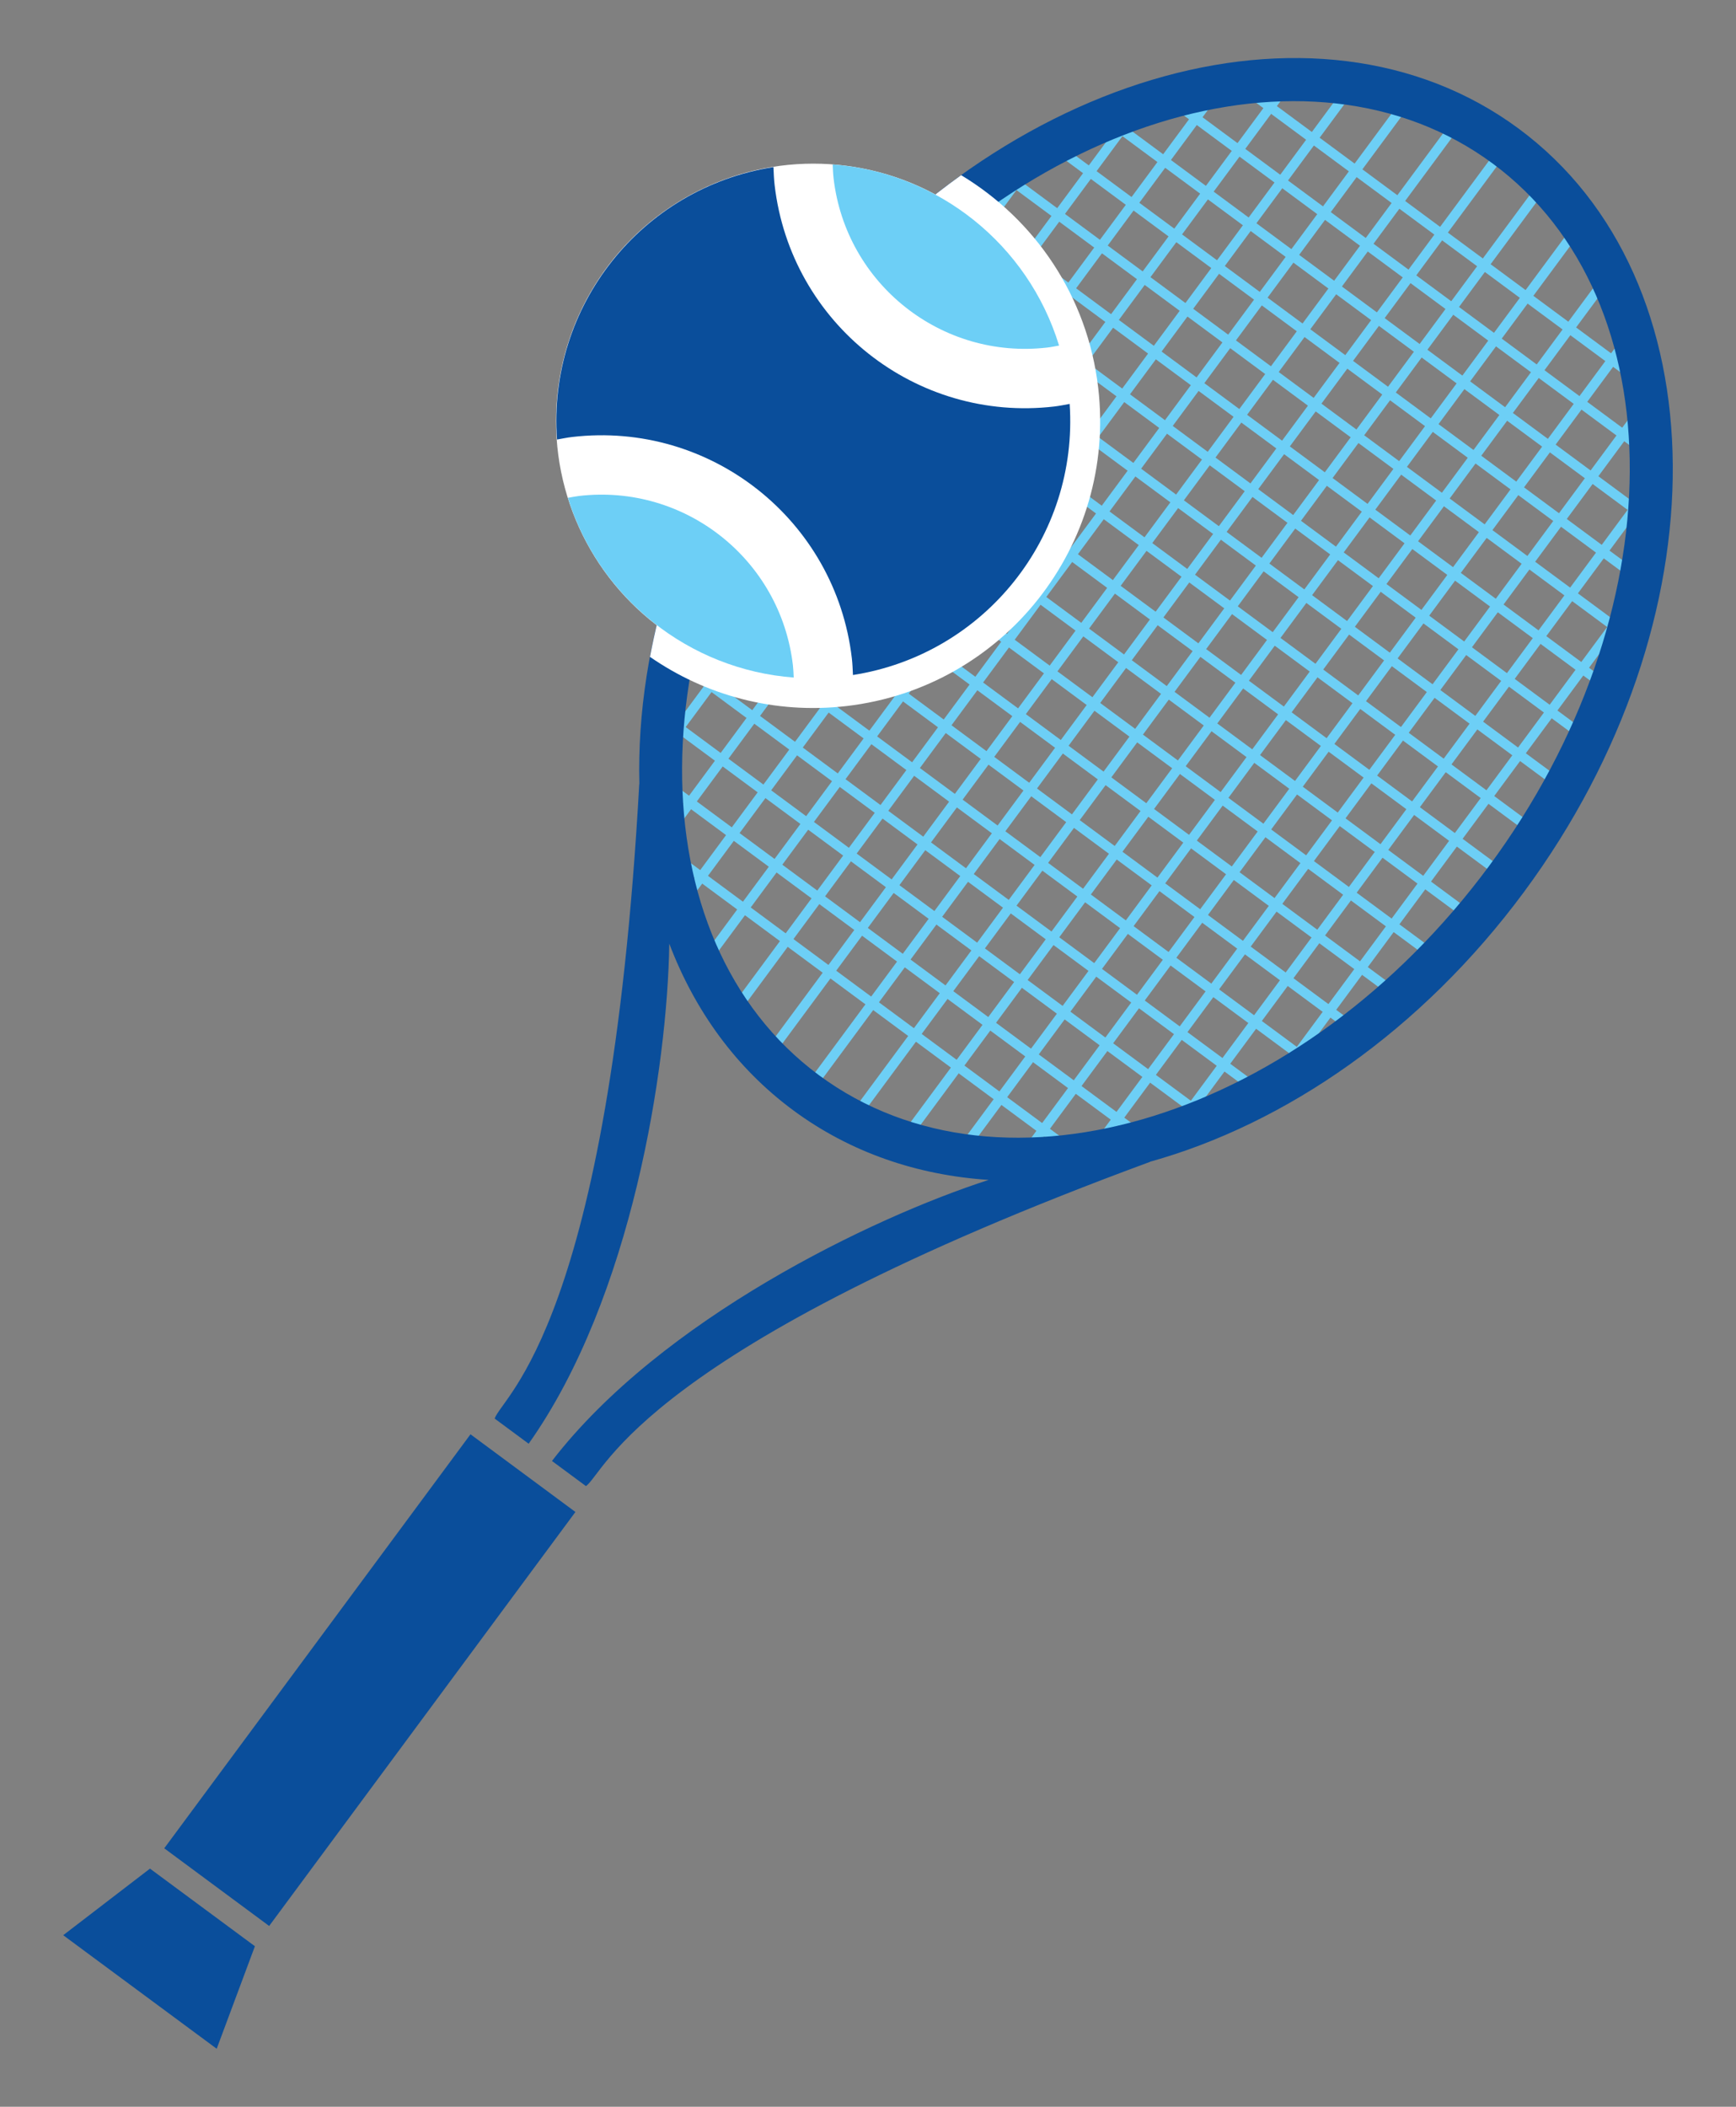 <?xml version="1.0" encoding="utf-8"?>
<!-- Generator: Adobe Illustrator 16.0.0, SVG Export Plug-In . SVG Version: 6.00 Build 0)  -->
<!DOCTYPE svg PUBLIC "-//W3C//DTD SVG 1.1//EN" "http://www.w3.org/Graphics/SVG/1.1/DTD/svg11.dtd">
<svg version="1.1" id="Calque_1" xmlns="http://www.w3.org/2000/svg" xmlns:xlink="http://www.w3.org/1999/xlink" x="0px" y="0px"
	 width="247.297px" height="299.991px" viewBox="0 0 247.297 299.991" enable-background="new 0 0 247.297 299.991"
	 xml:space="preserve">
<rect x="0" y="0" width="247.297" height="299.991" fill="#808080" stroke="none"/>
<g>
	<g>
		<g>
			
				<line fill="none" stroke="#6DCFF6" stroke-width="1.377" stroke-miterlimit="10" x1="115.854" y1="154.213" x2="213.68" y2="21.917"/>
			
				<line fill="none" stroke="#6DCFF6" stroke-width="1.377" stroke-miterlimit="10" x1="95.128" y1="93.083" x2="149.158" y2="20.014"/>
			
				<line fill="none" stroke="#6DCFF6" stroke-width="1.377" stroke-miterlimit="10" x1="121.943" y1="158.717" x2="219.769" y2="26.419"/>
			
				<line fill="none" stroke="#6DCFF6" stroke-width="1.377" stroke-miterlimit="10" x1="94.147" y1="107.147" x2="162.137" y2="15.198"/>
			
				<line fill="none" stroke="#6DCFF6" stroke-width="1.377" stroke-miterlimit="10" x1="128.032" y1="163.219" x2="225.857" y2="30.921"/>
			
				<line fill="none" stroke="#6DCFF6" stroke-width="1.377" stroke-miterlimit="10" x1="93.347" y1="120.966" x2="173.82" y2="12.135"/>
			
				<line fill="none" stroke="#6DCFF6" stroke-width="1.377" stroke-miterlimit="10" x1="136.123" y1="165.014" x2="230.104" y2="37.914"/>
			
				<line fill="none" stroke="#6DCFF6" stroke-width="1.377" stroke-miterlimit="10" x1="95.684" y1="130.544" x2="183.797" y2="11.379"/>
			
				<line fill="none" stroke="#6DCFF6" stroke-width="1.377" stroke-miterlimit="10" x1="144.669" y1="166.194" x2="232.852" y2="46.938"/>
			
				<line fill="none" stroke="#6DCFF6" stroke-width="1.377" stroke-miterlimit="10" x1="99.59" y1="137.999" x2="193.57" y2="10.899"/>
			
				<line fill="none" stroke="#6DCFF6" stroke-width="1.377" stroke-miterlimit="10" x1="154.689" y1="165.379" x2="235.052" y2="56.698"/>
			
				<line fill="none" stroke="#6DCFF6" stroke-width="1.377" stroke-miterlimit="10" x1="103.676" y1="145.209" x2="201.501" y2="12.912"/>
			
				<line fill="none" stroke="#6DCFF6" stroke-width="1.377" stroke-miterlimit="10" x1="166.876" y1="161.637" x2="236.366" y2="67.658"/>
			
				<line fill="none" stroke="#6DCFF6" stroke-width="1.377" stroke-miterlimit="10" x1="109.765" y1="149.711" x2="207.591" y2="17.414"/>
			
				<line fill="none" stroke="#6DCFF6" stroke-width="1.377" stroke-miterlimit="10" x1="182.037" y1="153.87" x2="234.405" y2="83.048"/>
			
				<line fill="none" stroke="#6DCFF6" stroke-width="1.377" stroke-miterlimit="10" x1="114.071" y1="50.58" x2="214.817" y2="125.075"/>
			
				<line fill="none" stroke="#6DCFF6" stroke-width="1.377" stroke-miterlimit="10" x1="156.844" y1="16.278" x2="235.447" y2="74.401"/>
			
				<line fill="none" stroke="#6DCFF6" stroke-width="1.377" stroke-miterlimit="10" x1="110.676" y1="57.487" x2="210.314" y2="131.164"/>
			
				<line fill="none" stroke="#6DCFF6" stroke-width="1.377" stroke-miterlimit="10" x1="149.158" y1="20.014" x2="234.405" y2="83.048"/>
			
				<line fill="none" stroke="#6DCFF6" stroke-width="1.377" stroke-miterlimit="10" x1="165.221" y1="13.055" x2="235.799" y2="65.243"/>
			
				<line fill="none" stroke="#6DCFF6" stroke-width="1.377" stroke-miterlimit="10" x1="174.844" y1="10.751" x2="235.734" y2="55.775"/>
			
				<line fill="none" stroke="#6DCFF6" stroke-width="1.377" stroke-miterlimit="10" x1="93.799" y1="120.354" x2="154.689" y2="165.379"/>
			
				<line fill="none" stroke="#6DCFF6" stroke-width="1.377" stroke-miterlimit="10" x1="94.564" y1="111.503" x2="163.759" y2="162.667"/>
			
				<line fill="none" stroke="#6DCFF6" stroke-width="1.377" stroke-miterlimit="10" x1="94.27" y1="101.866" x2="172.414" y2="159.647"/>
			
				<line fill="none" stroke="#6DCFF6" stroke-width="1.377" stroke-miterlimit="10" x1="106.174" y1="63.575" x2="204.797" y2="136.501"/>
			
				<line fill="none" stroke="#6DCFF6" stroke-width="1.377" stroke-miterlimit="10" x1="141.75" y1="23.954" x2="231.979" y2="90.672"/>
			
				<line fill="none" stroke="#6DCFF6" stroke-width="1.377" stroke-miterlimit="10" x1="102.501" y1="70.279" x2="199.557" y2="142.045"/>
			
				<line fill="none" stroke="#6DCFF6" stroke-width="1.377" stroke-miterlimit="10" x1="135.68" y1="28.884" x2="228.859" y2="97.784"/>
			
				<line fill="none" stroke="#6DCFF6" stroke-width="1.377" stroke-miterlimit="10" x1="99.66" y1="77.596" x2="193.671" y2="147.11"/>
			
				<line fill="none" stroke="#6DCFF6" stroke-width="1.377" stroke-miterlimit="10" x1="129.516" y1="33.745" x2="226.849" y2="105.716"/>
			
				<line fill="none" stroke="#6DCFF6" stroke-width="1.377" stroke-miterlimit="10" x1="97.186" y1="85.185" x2="187.23" y2="151.768"/>
			
				<line fill="none" stroke="#6DCFF6" stroke-width="1.377" stroke-miterlimit="10" x1="124.184" y1="39.22" x2="222.807" y2="112.146"/>
			
				<line fill="none" stroke="#6DCFF6" stroke-width="1.377" stroke-miterlimit="10" x1="95.128" y1="93.083" x2="180.375" y2="156.116"/>
			
				<line fill="none" stroke="#6DCFF6" stroke-width="1.377" stroke-miterlimit="10" x1="118.11" y1="44.147" x2="219.32" y2="118.986"/>
		</g>
		<g>
			<polygon fill="#0A4E9B" points="30.868,291.727 9.003,275.559 21.365,266.077 36.312,277.129 			"/>
			
				<rect x="43.487" y="202.562" transform="matrix(0.804 0.595 -0.595 0.804 152.584 15.498)" fill="#0A4E9B" width="18.589" height="73.322"/>
			<path fill="#0A4E9B" d="M217.113,126.985c28.54-38.596,28.193-87.249-0.773-108.667c-28.966-21.419-75.584-7.495-104.124,31.103
				c-14.62,19.771-21.641,42.175-21.136,62.211c-0.004-0.001-0.012,0.001-0.016,0.001c-4.271,76.961-19.486,87.116-20.6,90.36
				c0,0,2.629,1.945,4.844,3.582c14.726-20.785,19.77-53.645,20.034-71.203c3.612,9.509,9.496,17.691,17.646,23.718
				c8.15,6.025,17.697,9.252,27.847,9.92c-16.71,5.396-46.649,19.85-62.206,40.02c2.215,1.637,4.844,3.582,4.844,3.582
				c2.775-2.016,8.025-19.539,80.357-46.174c-0.002-0.004-0.001-0.01-0.004-0.016C183.131,160.034,202.494,146.758,217.113,126.985z
				 M117.197,53.104c26.508-35.846,69.244-49.188,95.459-29.805s25.981,64.154-0.525,100.002
				c-26.506,35.847-69.244,49.191-95.459,29.806C90.457,133.724,90.691,88.952,117.197,53.104z"/>
		</g>
	</g>
	<path fill="#FFFFFF" d="M92.595,93.535c7.886,5.466,17.713,8.2,27.993,7.002c22.417-2.613,38.467-22.903,35.854-45.32
		c-1.523-13.07-9.063-23.97-19.523-30.274c-9.011,6.449-17.443,14.661-24.702,24.479C101.879,63.399,95.36,78.692,92.595,93.535z"/>
	<g>
		<circle fill="#FFFFFF" cx="115.855" cy="59.949" r="36.646"/>
		<path fill="#6DCFF6" d="M118.615,23.419c0.031,0.654,0.053,1.309,0.13,1.97c1.757,15.064,15.393,25.854,30.458,24.097
			c0.563-0.065,1.106-0.183,1.664-0.28C146.464,34.811,133.608,24.536,118.615,23.419z"/>
		<path fill="#6DCFF6" d="M113.066,96.478c-0.027-0.585-0.047-1.168-0.116-1.761c-1.757-15.062-15.392-25.853-30.458-24.097
			c-0.54,0.063-1.063,0.174-1.595,0.268C85.351,85.174,98.153,95.356,113.066,96.478z"/>
		<path fill="#0A4E9B" d="M81.514,62.223c19.702-2.298,37.537,11.813,39.834,31.515c0.094,0.798,0.119,1.586,0.156,2.378
			c18.755-2.924,32.14-19.704,30.871-38.602c-0.729,0.131-1.45,0.282-2.192,0.369c-19.702,2.297-37.538-11.813-39.835-31.516
			c-0.102-0.866-0.132-1.722-0.168-2.575c-18.813,2.943-32.207,19.827-30.831,38.794C80.068,62.459,80.775,62.309,81.514,62.223z"/>
	</g>
</g>
</svg>
